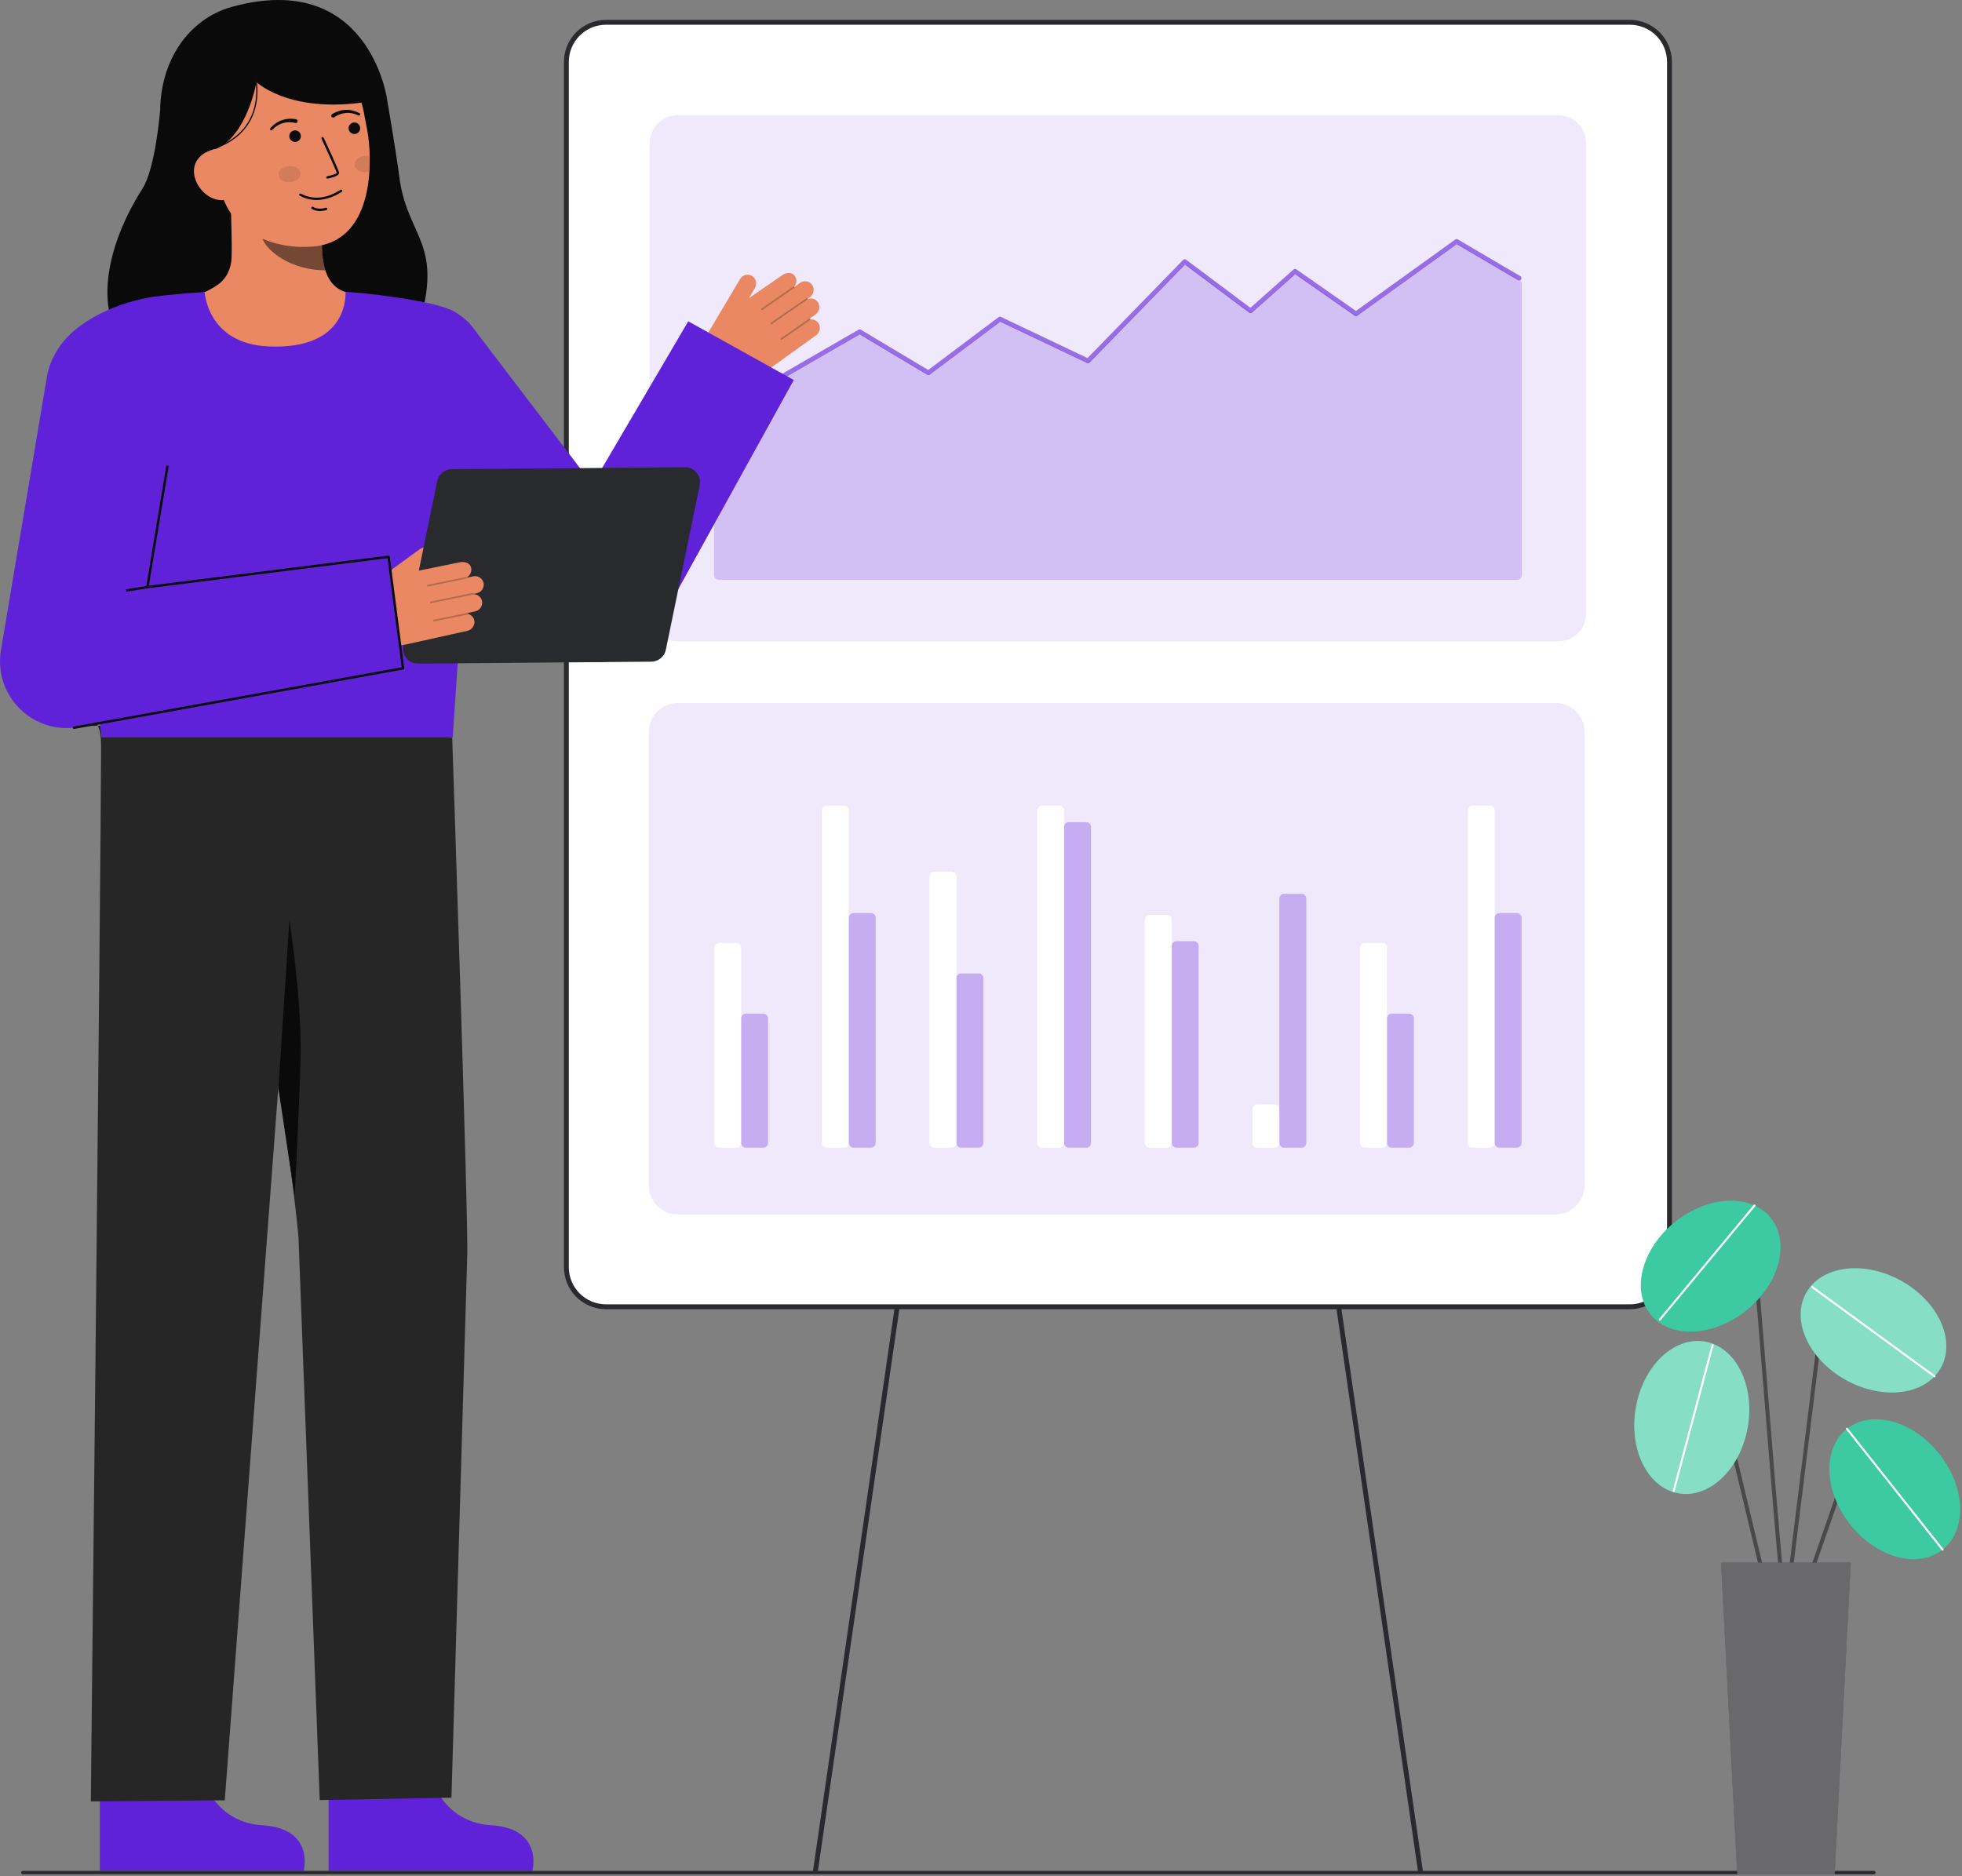 <svg width="806" height="771" viewBox="0 0 806 771" fill="none" xmlns="http://www.w3.org/2000/svg">
<rect x="0" y="0" width="806" height="771" fill="#808080" stroke="none"/>
<g clip-path="url(#clip0_1_349)">
<path d="M248.926 536.958H669.576C678.556 536.958 685.836 529.678 685.836 520.698L685.836 25.427C685.836 16.447 678.556 9.167 669.576 9.167H248.926C239.946 9.167 232.666 16.447 232.666 25.427L232.666 520.698C232.666 529.678 239.946 536.958 248.926 536.958Z" fill="white"/>
<path d="M231.666 520.7V25.427C231.671 20.851 233.491 16.464 236.727 13.229C239.963 9.993 244.35 8.173 248.926 8.168H669.576C674.152 8.173 678.539 9.993 681.775 13.229C685.011 16.464 686.831 20.851 686.836 25.427V520.7C686.831 525.276 685.011 529.663 681.775 532.899C678.539 536.135 674.152 537.955 669.576 537.96H248.926C244.35 537.955 239.963 536.135 236.727 532.899C233.491 529.663 231.671 525.276 231.666 520.7ZM248.926 10.169C244.88 10.174 241.002 11.783 238.141 14.643C235.28 17.504 233.671 21.382 233.666 25.428V520.7C233.671 524.746 235.28 528.624 238.141 531.485C241.002 534.346 244.88 535.955 248.926 535.96H669.576C673.622 535.955 677.5 534.346 680.361 531.485C683.222 528.624 684.831 524.746 684.836 520.7V25.427C684.831 21.381 683.222 17.503 680.361 14.642C677.5 11.782 673.622 10.172 669.576 10.168L248.926 10.169Z" fill="#292A2E"/>
<path d="M335 769.742C334.857 769.742 334.715 769.711 334.584 769.652C334.454 769.592 334.338 769.505 334.244 769.397C334.15 769.288 334.08 769.161 334.04 769.023C334 768.886 333.989 768.741 334.01 768.599L367.452 537.815C367.469 537.683 367.512 537.556 367.578 537.441C367.644 537.326 367.733 537.226 367.839 537.145C367.944 537.065 368.065 537.006 368.194 536.973C368.322 536.94 368.456 536.933 368.587 536.952C368.719 536.971 368.845 537.016 368.959 537.084C369.073 537.153 369.172 537.243 369.25 537.35C369.329 537.457 369.385 537.579 369.416 537.708C369.447 537.837 369.452 537.971 369.431 538.102L335.984 768.886C335.95 769.123 335.831 769.339 335.651 769.496C335.47 769.653 335.239 769.741 335 769.742Z" fill="#292A2E"/>
<path d="M583.505 769.742C583.265 769.742 583.033 769.655 582.852 769.498C582.67 769.341 582.552 769.123 582.517 768.886L549.074 538.1C549.041 537.84 549.111 537.577 549.27 537.368C549.429 537.16 549.663 537.022 549.922 536.984C550.182 536.946 550.446 537.012 550.657 537.167C550.869 537.322 551.011 537.554 551.053 537.813L584.5 768.6C584.521 768.742 584.51 768.887 584.47 769.024C584.43 769.162 584.36 769.289 584.266 769.398C584.172 769.506 584.056 769.593 583.926 769.653C583.795 769.712 583.653 769.743 583.51 769.743L583.505 769.742Z" fill="#292A2E"/>
<g opacity="0.1">
<path d="M278.419 263.563L640.084 263.563C646.442 263.563 651.596 258.409 651.596 252.051V58.82C651.596 52.462 646.442 47.308 640.084 47.308L278.419 47.308C272.061 47.308 266.907 52.462 266.907 58.82V252.051C266.907 258.409 272.061 263.563 278.419 263.563Z" fill="#5F22D9"/>
</g>
<g opacity="0.1">
<path d="M266.5 487.01V300.87C266.504 297.676 267.774 294.614 270.033 292.355C272.292 290.097 275.354 288.826 278.548 288.823H638.954C642.148 288.827 645.21 290.098 647.468 292.356C649.726 294.614 650.996 297.676 651 300.87V487.01C650.997 490.204 649.726 493.267 647.467 495.525C645.209 497.784 642.146 499.055 638.952 499.058H278.548C275.354 499.055 272.291 497.784 270.033 495.525C267.774 493.267 266.503 490.204 266.5 487.01Z" fill="#5F22D9"/>
</g>
<path d="M604.919 471.584H612.072C613.148 471.584 614.021 470.711 614.021 469.635V332.994C614.021 331.918 613.148 331.045 612.072 331.045H604.919C603.843 331.045 602.97 331.918 602.97 332.994V469.635C602.97 470.711 603.843 471.584 604.919 471.584Z" fill="white"/>
<path opacity="0.3" d="M615.971 471.584H623.124C624.2 471.584 625.073 470.711 625.073 469.635V377.134C625.073 376.058 624.2 375.185 623.124 375.185H615.971C614.895 375.185 614.022 376.058 614.022 377.134V469.635C614.022 470.711 614.895 471.584 615.971 471.584Z" fill="#5F22D9"/>
<path d="M516.479 471.584H523.632C524.708 471.584 525.581 470.711 525.581 469.635V455.75C525.581 454.674 524.708 453.801 523.632 453.801H516.479C515.403 453.801 514.53 454.674 514.53 455.75V469.635C514.53 470.711 515.403 471.584 516.479 471.584Z" fill="white"/>
<path opacity="0.3" d="M527.53 471.584H534.683C535.759 471.584 536.632 470.711 536.632 469.635V369.198C536.632 368.122 535.759 367.249 534.683 367.249H527.53C526.454 367.249 525.581 368.122 525.581 369.198V469.635C525.581 470.711 526.454 471.584 527.53 471.584Z" fill="#5F22D9"/>
<path d="M560.699 471.584H567.852C568.928 471.584 569.801 470.711 569.801 469.635V389.411C569.801 388.335 568.928 387.462 567.852 387.462H560.699C559.623 387.462 558.75 388.335 558.75 389.411V469.635C558.75 470.711 559.623 471.584 560.699 471.584Z" fill="white"/>
<path opacity="0.3" d="M571.751 471.584H578.904C579.98 471.584 580.853 470.711 580.853 469.635V418.477C580.853 417.401 579.98 416.528 578.904 416.528H571.751C570.675 416.528 569.802 417.401 569.802 418.477V469.635C569.802 470.711 570.675 471.584 571.751 471.584Z" fill="#5F22D9"/>
<path d="M383.818 471.584H390.971C392.047 471.584 392.92 470.711 392.92 469.635V360.174C392.92 359.098 392.047 358.225 390.971 358.225H383.818C382.742 358.225 381.869 359.098 381.869 360.174V469.635C381.869 470.711 382.742 471.584 383.818 471.584Z" fill="white"/>
<path opacity="0.3" d="M394.87 471.585H402.023C403.099 471.585 403.972 470.712 403.972 469.636V401.91C403.972 400.834 403.099 399.961 402.023 399.961H394.87C393.794 399.961 392.921 400.834 392.921 401.91V469.636C392.921 470.712 393.794 471.585 394.87 471.585Z" fill="#5F22D9"/>
<path d="M472.259 471.584H479.412C480.488 471.584 481.361 470.711 481.361 469.635V377.857C481.361 376.781 480.488 375.908 479.412 375.908H472.259C471.183 375.908 470.31 376.781 470.31 377.857V469.635C470.31 470.711 471.183 471.584 472.259 471.584Z" fill="white"/>
<path opacity="0.3" d="M483.31 471.584H490.463C491.539 471.584 492.412 470.711 492.412 469.635V388.689C492.412 387.613 491.539 386.74 490.463 386.74H483.31C482.234 386.74 481.361 387.613 481.361 388.689V469.635C481.361 470.711 482.234 471.584 483.31 471.584Z" fill="#5F22D9"/>
<path d="M428.039 471.584H435.192C436.268 471.584 437.141 470.711 437.141 469.635V332.994C437.141 331.918 436.268 331.045 435.192 331.045H428.039C426.963 331.045 426.09 331.918 426.09 332.994V469.635C426.09 470.711 426.963 471.584 428.039 471.584Z" fill="white"/>
<path opacity="0.3" d="M439.09 471.584H446.243C447.319 471.584 448.192 470.711 448.192 469.635V339.764C448.192 338.688 447.319 337.815 446.243 337.815H439.09C438.014 337.815 437.141 338.688 437.141 339.764V469.635C437.141 470.711 438.014 471.584 439.09 471.584Z" fill="#5F22D9"/>
<path d="M339.599 471.584H346.752C347.828 471.584 348.701 470.711 348.701 469.635V332.994C348.701 331.918 347.828 331.045 346.752 331.045H339.599C338.523 331.045 337.65 331.918 337.65 332.994V469.635C337.65 470.711 338.523 471.584 339.599 471.584Z" fill="white"/>
<path opacity="0.3" d="M350.65 471.584H357.803C358.879 471.584 359.752 470.711 359.752 469.635V377.134C359.752 376.058 358.879 375.185 357.803 375.185H350.65C349.574 375.185 348.701 376.058 348.701 377.134V469.635C348.701 470.711 349.574 471.584 350.65 471.584Z" fill="#5F22D9"/>
<path d="M295.379 471.584H302.532C303.608 471.584 304.481 470.711 304.481 469.635V389.411C304.481 388.335 303.608 387.462 302.532 387.462H295.379C294.303 387.462 293.43 388.335 293.43 389.411V469.635C293.43 470.711 294.303 471.584 295.379 471.584Z" fill="white"/>
<path opacity="0.3" d="M306.43 471.584H313.583C314.659 471.584 315.532 470.711 315.532 469.635V418.477C315.532 417.401 314.659 416.528 313.583 416.528H306.43C305.354 416.528 304.481 417.401 304.481 418.477V469.635C304.481 470.711 305.354 471.584 306.43 471.584Z" fill="#5F22D9"/>
<path opacity="0.2" d="M625.172 116.709V236.337C625.172 236.846 624.97 237.334 624.61 237.694C624.251 238.053 623.763 238.256 623.254 238.256H295.248C294.739 238.256 294.251 238.053 293.892 237.694C293.532 237.334 293.33 236.846 293.33 236.337V172.829C293.33 172.492 293.418 172.161 293.587 171.869C293.755 171.578 293.997 171.335 294.289 171.167L352.363 137.637C352.659 137.466 352.995 137.377 353.337 137.38C353.679 137.383 354.014 137.477 354.307 137.652L380.45 153.276C380.777 153.472 381.155 153.566 381.535 153.546C381.916 153.526 382.281 153.393 382.586 153.164L410.037 132.558C410.317 132.347 410.649 132.218 410.997 132.182C411.345 132.147 411.697 132.208 412.013 132.358L445.889 148.47C446.251 148.642 446.658 148.697 447.052 148.626C447.447 148.556 447.809 148.363 448.089 148.076L485.7 109.459C486.025 109.125 486.46 108.92 486.924 108.883C487.389 108.847 487.851 108.98 488.224 109.259L512.646 127.546C513 127.811 513.434 127.946 513.876 127.928C514.317 127.91 514.739 127.739 515.07 127.446L531.049 113.246C531.371 112.959 531.781 112.79 532.211 112.764C532.642 112.739 533.068 112.86 533.422 113.107L556.1 128.937C556.426 129.164 556.815 129.285 557.212 129.282C557.609 129.279 557.996 129.153 558.319 128.921L597.531 100.7C597.833 100.483 598.191 100.358 598.562 100.34C598.934 100.322 599.302 100.412 599.623 100.6L624.223 115.049C624.513 115.218 624.753 115.461 624.919 115.752C625.086 116.044 625.173 116.373 625.172 116.709Z" fill="#5F22D9"/>
<path opacity="0.61" d="M294.433 171.18C294.601 171.18 294.767 171.136 294.912 171.051L353.165 137.417L380.9 153.992C381.064 154.09 381.252 154.136 381.443 154.126C381.633 154.116 381.816 154.05 381.968 153.936L410.912 132.208L446.553 149.159C446.734 149.245 446.938 149.271 447.135 149.235C447.332 149.2 447.513 149.103 447.653 148.959L486.807 108.753L513.156 128.483C513.333 128.616 513.55 128.683 513.771 128.674C513.992 128.665 514.203 128.58 514.368 128.433L532.084 112.685L556.5 129.733C556.663 129.847 556.857 129.907 557.056 129.905C557.254 129.904 557.448 129.841 557.609 129.725L598.434 100.349L623.584 115.119C623.693 115.183 623.813 115.225 623.938 115.242C624.062 115.26 624.189 115.252 624.311 115.221C624.433 115.189 624.548 115.134 624.648 115.058C624.749 114.982 624.834 114.887 624.898 114.779C624.961 114.67 625.003 114.55 625.021 114.425C625.038 114.3 625.031 114.173 624.999 114.051C624.968 113.929 624.912 113.815 624.836 113.714C624.761 113.614 624.666 113.529 624.557 113.465L598.867 98.377C598.706 98.283 598.522 98.237 598.336 98.246C598.15 98.255 597.971 98.317 597.82 98.426L557.04 127.77L532.561 110.683C532.384 110.559 532.171 110.499 531.956 110.511C531.741 110.524 531.536 110.609 531.375 110.752L513.675 126.482L487.275 106.716C487.088 106.576 486.857 106.509 486.625 106.528C486.393 106.546 486.175 106.649 486.013 106.816L446.751 147.134L411.206 130.228C411.048 130.153 410.872 130.122 410.698 130.14C410.524 130.158 410.358 130.223 410.218 130.328L381.324 152.018L353.66 135.484C353.513 135.397 353.346 135.35 353.175 135.349C353.004 135.347 352.836 135.392 352.688 135.477L293.946 169.392C293.763 169.498 293.62 169.661 293.54 169.856C293.459 170.051 293.445 170.268 293.5 170.472C293.554 170.676 293.675 170.856 293.843 170.985C294.01 171.113 294.216 171.183 294.427 171.183L294.433 171.18Z" fill="#5F22D9"/>
<path d="M81.161 725.273C81.161 725.273 85.676 748.673 107.589 749.981C129.502 751.289 124.75 768.742 124.75 768.742H41.011V726.905L81.161 725.273Z" fill="#5F22D9"/>
<path d="M35.332 298.343C35.332 298.343 41.594 291.307 41.539 307.266C41.332 366.795 37.315 740.209 37.315 740.209L92.341 739.747L125.674 295.924L35.332 298.343Z" fill="#262626"/>
<path d="M175.122 725.273C175.122 725.273 179.637 748.673 201.55 749.981C223.463 751.289 218.711 768.742 218.711 768.742H134.972V726.905L175.122 725.273Z" fill="#5F22D9"/>
<path d="M185.765 302.965C185.765 302.965 192.639 506.421 191.925 516.365L185.461 738.665L131.345 739.665L122.618 508.322C122.618 508.322 116.898 444.506 101.479 385.248C93.59 354.835 88.843 323.693 87.311 292.311L185.765 302.965Z" fill="#262626"/>
<path d="M114.373 447.215L118.885 378.206C118.885 378.206 123.52 406.895 123.52 431.623C123.52 443.71 121.031 491.565 121.031 491.565L114.373 447.215Z" fill="#0A0A0A"/>
<path d="M34.734 298.336L34.554 298.346C34.554 298.346 34.684 294.876 34.734 298.336Z" fill="#333333"/>
<path d="M34.96 298.336L34.78 298.346C34.78 298.346 34.91 294.876 34.96 298.336Z" fill="#333333"/>
<path d="M336.486 133.2C336.155 132.544 335.628 132.006 334.978 131.662C334.328 131.318 333.587 131.185 332.858 131.28C332.864 131.236 332.86 131.191 332.845 131.149C332.831 131.107 332.806 131.07 332.773 131.04C332.741 131.01 332.701 130.988 332.658 130.976C332.615 130.965 332.57 130.964 332.527 130.974L334.987 129.211C335.724 128.707 336.253 127.953 336.477 127.089C336.701 126.225 336.604 125.309 336.205 124.511C335.786 123.735 335.093 123.142 334.262 122.848C333.43 122.554 332.519 122.58 331.705 122.92C331.711 122.886 331.687 122.852 331.682 122.82L332.693 122.095C333.385 121.617 333.89 120.915 334.124 120.108C334.357 119.301 334.305 118.437 333.975 117.664C333.758 117.183 333.437 116.757 333.036 116.415C332.634 116.074 332.162 115.825 331.653 115.688C331.144 115.551 330.611 115.529 330.092 115.623C329.573 115.717 329.082 115.925 328.653 116.232L326.32 117.905C326.313 117.891 326.32 117.875 326.311 117.862C326.302 117.849 326.276 117.844 326.263 117.83C326.799 117.228 327.114 116.461 327.156 115.656C327.199 114.85 326.966 114.055 326.497 113.399C325.397 111.627 322.854 111.989 321.345 113.07L307.613 122.556L310.067 118.423C310.562 117.628 310.736 116.675 310.555 115.756C310.373 114.838 309.85 114.022 309.09 113.475C308.688 113.206 308.236 113.022 307.76 112.933C307.285 112.845 306.796 112.854 306.325 112.961C305.853 113.068 305.408 113.269 305.017 113.554C304.626 113.838 304.297 114.199 304.05 114.615L290.65 137.178C289.078 139.825 288.599 142.98 289.317 145.974C290.034 148.968 291.891 151.564 294.492 153.211C297.509 155.121 301.027 156.087 304.596 155.985C308.165 155.882 311.622 154.716 314.524 152.636L335.262 137.772C335.951 137.259 336.447 136.529 336.669 135.699C336.892 134.869 336.827 133.989 336.486 133.2Z" fill="#E98862"/>
<g opacity="0.25">
<path d="M312.732 127.277C312.782 127.346 312.858 127.393 312.943 127.407C313.027 127.421 313.114 127.402 313.184 127.353L326.232 118.316C326.267 118.291 326.298 118.26 326.321 118.224C326.344 118.188 326.36 118.147 326.368 118.105C326.376 118.062 326.375 118.019 326.366 117.977C326.357 117.934 326.34 117.894 326.315 117.859C326.29 117.824 326.259 117.793 326.223 117.77C326.187 117.747 326.146 117.731 326.104 117.723C326.061 117.715 326.018 117.716 325.976 117.725C325.933 117.734 325.893 117.751 325.858 117.776L312.81 126.813C312.738 126.863 312.69 126.939 312.674 127.024C312.659 127.11 312.678 127.198 312.727 127.27L312.732 127.277Z" fill="#0C0C0C"/>
</g>
<g opacity="0.25">
<path d="M316.559 133.141C316.609 133.211 316.685 133.258 316.769 133.272C316.854 133.286 316.941 133.267 317.011 133.218L331.573 123.132C331.644 123.082 331.693 123.006 331.708 122.92C331.724 122.835 331.705 122.747 331.655 122.675C331.604 122.606 331.528 122.559 331.443 122.543C331.358 122.528 331.27 122.545 331.198 122.592L316.637 132.678C316.565 132.728 316.517 132.804 316.501 132.889C316.485 132.975 316.505 133.063 316.554 133.135L316.559 133.141Z" fill="#0C0C0C"/>
</g>
<g opacity="0.25">
<path d="M320.667 139.517C320.718 139.586 320.793 139.633 320.878 139.647C320.963 139.661 321.049 139.642 321.12 139.593L332.735 131.548C332.807 131.498 332.856 131.422 332.871 131.337C332.887 131.251 332.868 131.163 332.818 131.091C332.768 131.019 332.692 130.97 332.607 130.955C332.521 130.939 332.433 130.958 332.361 131.008L320.745 139.053C320.673 139.103 320.625 139.179 320.609 139.264C320.593 139.35 320.613 139.438 320.662 139.51L320.667 139.517Z" fill="#0C0C0C"/>
</g>
<path d="M282.743 132.036L243.384 199.068L195.359 136.076L155.476 172.033L223.587 260.244L224.033 260.872C226.76 264.606 230.392 267.584 234.587 269.526C238.783 271.468 243.404 272.31 248.015 271.973C252.626 271.635 257.075 270.129 260.943 267.597C264.811 265.065 267.971 261.59 270.125 257.499L326.093 156.144L282.743 132.036Z" fill="#5F22D9"/>
<path d="M239.526 207.129C239.447 207.129 239.369 207.11 239.298 207.074C239.239 207.044 239.187 207.003 239.145 206.953C239.102 206.903 239.07 206.845 239.05 206.783C239.029 206.72 239.022 206.654 239.027 206.589C239.032 206.523 239.05 206.46 239.08 206.401L242.939 198.841C242.969 198.783 243.01 198.73 243.06 198.688C243.11 198.645 243.168 198.613 243.23 198.593C243.293 198.572 243.359 198.565 243.424 198.57C243.49 198.575 243.553 198.593 243.612 198.623C243.671 198.653 243.723 198.694 243.765 198.744C243.808 198.794 243.84 198.852 243.86 198.914C243.881 198.977 243.888 199.043 243.883 199.108C243.878 199.174 243.86 199.238 243.83 199.296L239.971 206.856C239.929 206.938 239.865 207.007 239.787 207.055C239.708 207.103 239.618 207.129 239.526 207.129Z" fill="#0C0C0C"/>
<path d="M192.588 198.686L191.387 219.858L192.385 219.915L193.587 198.743L192.588 198.686Z" fill="#0C0C0C"/>
<path d="M65.766 45.462C65.766 45.462 63.922 69.028 58.517 77.523C42.957 101.98 38.21 129.64 53.34 144.295C68.47 158.95 166.04 160.28 173.812 127.066C180.359 99.103 167.04 95.934 164.058 72.766C162.709 62.285 158.919 40.295 158.919 40.295" fill="#0A0A0A"/>
<path d="M148.974 121.756C148.806 121.734 146.937 152.748 110.908 150.044C85.966 148.175 77.073 121.712 76.501 121.712C79.19 121.141 83.719 120.312 84.913 119.672C88.84 117.562 93.7 115.366 94.966 107.739C95.696 103.339 94.458 80.853 94.839 76.406L133.125 84.951C132.59 94.345 128.846 116.122 141.969 119.976C144.153 120.613 146.505 121.2 148.974 121.756Z" fill="#E98862"/>
<path opacity="0.52" d="M133.662 111.076C133.062 109.143 132.676 107.151 132.51 105.134C132.089 100.532 132.173 95.897 132.76 91.313C124.978 90.263 117.647 87.051 111.6 82.042C110.889 84.668 106.979 96.142 108.062 98.636C110.108 103.352 119.724 111.076 133.662 111.076Z" fill="#0C0C0C"/>
<path d="M128.587 101.315C113.477 102.601 94.017 96.337 90.205 76.19L86.764 58.011C82.951 37.864 90.442 19.529 109.412 15.939C128.381 12.349 145.651 25.998 149.464 46.145L150.987 54.193C152.45 61.924 155.548 99.021 128.587 101.315Z" fill="#E98862"/>
<path d="M145.58 55.071C146.893 55.071 147.958 54.006 147.958 52.693C147.958 51.38 146.893 50.315 145.58 50.315C144.267 50.315 143.202 51.38 143.202 52.693C143.202 54.006 144.267 55.071 145.58 55.071Z" fill="#0C0C0C"/>
<path d="M121.219 58.325C122.532 58.325 123.597 57.26 123.597 55.947C123.597 54.634 122.532 53.569 121.219 53.569C119.906 53.569 118.841 54.634 118.841 55.947C118.841 57.26 119.906 58.325 121.219 58.325Z" fill="#0C0C0C"/>
<path d="M134.588 73.38H134.625C135.393 73.229 136.153 73.035 136.9 72.8C138.015 72.441 139.477 71.848 139.286 70.84C139.069 69.692 133.581 57.902 132.955 56.561C132.9 56.444 132.801 56.353 132.68 56.309C132.559 56.265 132.425 56.271 132.307 56.325C132.19 56.38 132.1 56.479 132.056 56.6C132.011 56.722 132.017 56.856 132.072 56.973C134.413 61.994 138.183 70.249 138.328 71.022C138.203 71.38 136.351 72.061 134.444 72.422C134.319 72.444 134.207 72.514 134.133 72.617C134.058 72.72 134.027 72.848 134.046 72.974C134.065 73.099 134.132 73.213 134.233 73.29C134.335 73.367 134.462 73.401 134.588 73.385V73.38Z" fill="#0C0C0C"/>
<path d="M131.779 82.079C134.873 81.677 137.829 80.554 140.41 78.8C140.518 78.73 140.594 78.619 140.621 78.493C140.648 78.366 140.623 78.234 140.553 78.126C140.483 78.018 140.372 77.942 140.246 77.915C140.119 77.888 139.987 77.913 139.879 77.983C134.294 81.622 128.745 82.21 123.832 79.683C123.733 79.629 123.631 79.581 123.526 79.538C123.405 79.495 123.272 79.502 123.156 79.557C123.039 79.612 122.95 79.711 122.906 79.832C122.862 79.953 122.868 80.086 122.922 80.202C122.977 80.319 123.074 80.409 123.195 80.454C123.234 80.47 123.295 80.504 123.387 80.554C125.97 81.886 128.892 82.417 131.779 82.079Z" fill="#0C0C0C"/>
<path d="M71.589 64.347L88.589 61.229C101.467 56.018 105.362 33.723 105.362 33.723C105.362 33.723 121.01 48.97 158.919 40.3C158.919 40.3 151.319 -12.567 95.313 2.8C77.254 7.757 64.293 25.955 65.913 50.276C67.039 67.323 71.589 64.347 71.589 64.347Z" fill="#0A0A0A"/>
<path d="M92.544 82.105C86.78 83.196 80.939 77.913 79.844 72.148C78.749 66.383 82.825 62.32 88.59 61.229L92.29 64.529L97.5 81.167L92.544 82.105Z" fill="#E98862"/>
<path d="M136.429 46.921C138.111 45.836 140.053 45.222 142.053 45.145C143.038 45.102 144.023 45.206 144.977 45.454C145.921 45.697 146.832 46.057 147.686 46.527C147.806 46.586 147.899 46.691 147.942 46.818C147.986 46.945 147.978 47.084 147.92 47.205C147.861 47.326 147.758 47.419 147.631 47.464C147.505 47.508 147.365 47.501 147.244 47.444L147.208 47.427C146.418 47.039 145.583 46.752 144.722 46.572C143.87 46.39 142.996 46.337 142.129 46.417C140.409 46.561 138.758 47.157 137.343 48.146L137.297 48.179C137.216 48.238 137.124 48.281 137.026 48.304C136.928 48.328 136.827 48.332 136.727 48.316C136.628 48.3 136.533 48.265 136.447 48.213C136.362 48.16 136.287 48.091 136.228 48.01C136.169 47.929 136.126 47.837 136.103 47.739C136.079 47.641 136.075 47.54 136.091 47.441C136.107 47.341 136.142 47.246 136.194 47.16C136.247 47.075 136.316 47 136.397 46.941L136.429 46.921Z" fill="#0C0C0C"/>
<path d="M121.263 50.491C119.587 50.081 117.832 50.122 116.176 50.608C115.339 50.848 114.542 51.212 113.814 51.69C113.076 52.17 112.401 52.741 111.805 53.39L111.778 53.417C111.685 53.511 111.559 53.564 111.427 53.566C111.295 53.569 111.167 53.52 111.07 53.43C110.974 53.34 110.916 53.216 110.909 53.084C110.902 52.952 110.947 52.822 111.034 52.723C111.661 51.976 112.38 51.311 113.173 50.744C113.972 50.167 114.853 49.713 115.787 49.399C117.68 48.748 119.713 48.618 121.674 49.023C121.873 49.066 122.047 49.186 122.157 49.356C122.268 49.527 122.306 49.735 122.263 49.934C122.22 50.133 122.1 50.307 121.929 50.417C121.759 50.528 121.551 50.566 121.352 50.523L121.321 50.516L121.263 50.491Z" fill="#0C0C0C"/>
<path d="M132.437 86.653C132.997 86.589 133.551 86.478 134.093 86.32C134.155 86.303 134.214 86.274 134.265 86.234C134.316 86.195 134.358 86.145 134.39 86.089C134.422 86.033 134.442 85.971 134.449 85.907C134.457 85.843 134.452 85.778 134.434 85.715C134.416 85.653 134.386 85.596 134.345 85.545C134.305 85.495 134.255 85.453 134.198 85.422C134.141 85.391 134.079 85.372 134.015 85.365C133.951 85.359 133.886 85.365 133.824 85.384C130.563 86.322 128.709 85.079 128.632 85.025C128.526 84.951 128.395 84.922 128.267 84.944C128.14 84.967 128.026 85.039 127.952 85.145C127.878 85.251 127.849 85.382 127.871 85.51C127.894 85.637 127.966 85.751 128.072 85.825C129.388 86.596 130.93 86.889 132.437 86.653Z" fill="#0C0C0C"/>
<path d="M88.631 61.014L88.462 60.543C110.007 52.808 104.738 31.665 104.683 31.452L105.166 31.326C105.223 31.542 110.612 53.122 88.631 61.014Z" fill="#0C0C0C"/>
<path opacity="0.1" d="M119.299 74.864C121.787 74.597 123.644 72.9 123.448 71.076C123.251 69.251 121.076 67.989 118.588 68.256C116.101 68.524 114.243 70.22 114.44 72.045C114.636 73.87 116.812 75.132 119.299 74.864Z" fill="#0C0C0C"/>
<path opacity="0.1" d="M145.629 67.884C145.829 69.706 148.005 70.966 150.493 70.702C150.923 70.655 151.347 70.565 151.758 70.431C151.898 68.263 151.929 66.176 151.888 64.243C151.2 64.063 150.485 64.013 149.779 64.095C147.291 64.359 145.435 66.055 145.629 67.884Z" fill="#0C0C0C"/>
<path d="M193.737 190.034C192.602 203.366 187.082 286.543 185.991 302.965H41.619C40.769 288.154 30.955 223.389 27.734 194.426C24.659 166.788 18.626 152.951 23.048 144.78C30.274 131.426 50.02 123.71 63.484 121.887C71.706 120.774 84.071 119.976 84.071 119.976C84.071 119.976 85.118 141.156 110.084 142.335C144.069 143.935 141.8 119.976 141.968 119.976C147.474 119.976 178.926 123.461 186.621 128.022C207.589 140.439 196.146 161.781 193.737 190.034Z" fill="#5F22D9"/>
<path d="M287.449 199.347L273.533 266.987C273.25 268.36 272.505 269.595 271.422 270.486C270.339 271.377 268.983 271.869 267.581 271.881L171.755 272.697C170.841 272.705 169.937 272.508 169.108 272.121C168.28 271.734 167.549 271.167 166.968 270.461C166.388 269.754 165.972 268.927 165.753 268.04C165.533 267.153 165.515 266.227 165.699 265.332L179.615 197.692C179.898 196.319 180.643 195.084 181.726 194.193C182.809 193.303 184.165 192.81 185.567 192.798L281.393 191.982C282.307 191.974 283.211 192.171 284.04 192.558C284.868 192.945 285.599 193.512 286.18 194.218C286.76 194.925 287.176 195.752 287.395 196.639C287.615 197.526 287.633 198.452 287.449 199.347Z" fill="#292A2E"/>
<path d="M198.094 247.392C198.145 248.283 197.873 249.162 197.327 249.868C196.781 250.574 195.999 251.058 195.124 251.233L192.174 251.883C192.227 251.9 192.274 251.93 192.313 251.971C192.351 252.011 192.379 252.06 192.394 252.113C192.401 252.176 192.387 252.239 192.354 252.293C193.063 252.492 193.693 252.907 194.155 253.481C194.618 254.054 194.89 254.758 194.934 255.493C194.938 256.35 194.653 257.183 194.125 257.858C193.597 258.533 192.857 259.011 192.024 259.213L167.114 264.743C165.841 265.029 164.539 265.173 163.234 265.173C160.327 265.172 157.463 264.465 154.89 263.111C152.317 261.758 150.111 259.799 148.464 257.403C146.717 254.868 146.028 251.752 146.544 248.717C147.059 245.683 148.738 242.969 151.224 241.153L172.414 225.663C172.88 225.322 173.423 225.099 173.994 225.013L172.044 234.483L172.564 234.363L172.674 234.343L188.924 231.033C190.734 230.633 193.214 231.293 193.534 233.353C193.706 234.142 193.605 234.965 193.249 235.69C192.893 236.414 192.303 236.997 191.574 237.343C191.584 237.353 191.604 237.363 191.604 237.383C191.604 237.403 191.594 237.413 191.594 237.433L194.404 236.813C194.918 236.699 195.451 236.7 195.965 236.817C196.478 236.934 196.959 237.163 197.373 237.489C197.788 237.814 198.124 238.227 198.36 238.698C198.595 239.169 198.723 239.687 198.734 240.213C198.734 241.054 198.443 241.868 197.911 242.519C197.379 243.17 196.638 243.616 195.814 243.783L194.604 244.053C194.594 244.093 194.604 244.133 194.584 244.163C195.465 244.17 196.313 244.504 196.962 245.101C197.611 245.697 198.014 246.514 198.094 247.392Z" fill="#E98862"/>
<g opacity="0.25">
<path d="M175.417 240.715C175.436 240.798 175.488 240.871 175.56 240.917C175.632 240.964 175.719 240.98 175.803 240.963L191.351 237.775C191.395 237.768 191.437 237.752 191.474 237.728C191.512 237.705 191.544 237.674 191.57 237.637C191.595 237.601 191.612 237.559 191.621 237.516C191.63 237.472 191.63 237.428 191.621 237.384C191.612 237.341 191.595 237.299 191.569 237.263C191.544 237.226 191.512 237.195 191.474 237.172C191.437 237.148 191.395 237.132 191.351 237.125C191.307 237.118 191.262 237.12 191.219 237.131L175.671 240.32C175.586 240.338 175.511 240.388 175.463 240.461C175.415 240.534 175.398 240.623 175.415 240.708L175.417 240.715Z" fill="#0C0C0C"/>
</g>
<g opacity="0.25">
<path d="M176.634 247.611C176.653 247.695 176.704 247.767 176.776 247.814C176.849 247.86 176.936 247.876 177.02 247.859L194.372 244.301C194.457 244.283 194.532 244.232 194.58 244.16C194.628 244.087 194.645 243.998 194.628 243.913C194.608 243.829 194.556 243.756 194.484 243.709C194.412 243.661 194.325 243.643 194.24 243.657L176.888 247.216C176.803 247.234 176.728 247.284 176.68 247.357C176.632 247.43 176.615 247.519 176.632 247.604L176.634 247.611Z" fill="#0C0C0C"/>
</g>
<g opacity="0.25">
<path d="M177.909 255.088C177.928 255.171 177.98 255.244 178.052 255.29C178.124 255.337 178.211 255.353 178.295 255.336L192.136 252.498C192.18 252.491 192.222 252.475 192.259 252.451C192.297 252.428 192.329 252.397 192.355 252.36C192.38 252.324 192.397 252.282 192.406 252.239C192.415 252.195 192.415 252.151 192.406 252.107C192.397 252.064 192.38 252.022 192.354 251.986C192.329 251.949 192.297 251.918 192.259 251.895C192.222 251.871 192.18 251.855 192.136 251.848C192.092 251.841 192.047 251.843 192.004 251.854L178.163 254.693C178.121 254.702 178.081 254.718 178.045 254.743C178.009 254.767 177.979 254.798 177.955 254.833C177.931 254.869 177.915 254.91 177.906 254.952C177.898 254.994 177.898 255.038 177.907 255.08L177.909 255.088Z" fill="#0C0C0C"/>
</g>
<path d="M165.571 274.6L30.426 299.021C26.209 299.48 21.942 298.956 17.962 297.489C13.982 296.022 10.395 293.653 7.484 290.567C4.573 287.482 2.417 283.763 1.184 279.704C-0.048 275.645 -0.323 271.355 0.381 267.172L19.3 154.715C20.508 147.534 24.519 141.128 30.451 136.904C36.383 132.681 43.749 130.987 50.93 132.195C58.111 133.403 64.517 137.414 68.741 143.346C72.964 149.278 74.658 156.644 73.45 163.825L60.55 241.24L159.629 228.8L165.571 274.6Z" fill="#5F22D9"/>
<path d="M30.425 299.521C30.3 299.521 30.18 299.474 30.088 299.389C29.996 299.305 29.939 299.189 29.928 299.065C29.917 298.941 29.953 298.817 30.029 298.718C30.104 298.619 30.214 298.551 30.337 298.529L165.014 274.191L159.2 229.355L60.611 241.736C60.534 241.746 60.455 241.738 60.382 241.712C60.308 241.687 60.242 241.644 60.188 241.587C60.134 241.531 60.094 241.463 60.071 241.388C60.047 241.314 60.042 241.235 60.055 241.158L68.255 191.681C68.266 191.616 68.289 191.554 68.324 191.498C68.358 191.443 68.404 191.394 68.457 191.356C68.51 191.318 68.571 191.29 68.635 191.275C68.699 191.26 68.765 191.258 68.83 191.269C68.895 191.28 68.957 191.303 69.013 191.338C69.069 191.373 69.117 191.418 69.156 191.471C69.194 191.525 69.221 191.586 69.236 191.65C69.251 191.714 69.253 191.78 69.242 191.845L61.151 240.66L159.567 228.3C159.698 228.284 159.83 228.32 159.935 228.4C160.039 228.481 160.108 228.6 160.125 228.731L166.067 274.531C166.084 274.658 166.051 274.787 165.975 274.891C165.899 274.995 165.786 275.065 165.66 275.088L30.515 299.514C30.485 299.518 30.455 299.521 30.425 299.521Z" fill="#0C0C0C"/>
<path d="M60.471 240.748L51.777 242.139L51.935 243.128L60.629 241.736L60.471 240.748Z" fill="#0C0C0C"/>
<path d="M769.791 770.146H9.372C9.186 770.146 9.008 770.072 8.877 769.941C8.746 769.81 8.672 769.632 8.672 769.446C8.672 769.26 8.746 769.082 8.877 768.951C9.008 768.82 9.186 768.746 9.372 768.746H769.791C769.883 768.746 769.974 768.764 770.059 768.799C770.144 768.834 770.221 768.886 770.286 768.951C770.351 769.016 770.403 769.093 770.438 769.178C770.473 769.263 770.491 769.354 770.491 769.446C770.491 769.538 770.473 769.629 770.438 769.714C770.403 769.799 770.351 769.876 770.286 769.941C770.221 770.006 770.144 770.058 770.059 770.093C769.974 770.128 769.883 770.146 769.791 770.146Z" fill="#292A2E"/>
<path d="M733.665 662.344C733.557 662.344 733.45 662.323 733.35 662.281C733.251 662.24 733.16 662.18 733.084 662.103C731.926 660.945 730.038 639.696 724.953 576.429C722.872 550.541 720.906 526.09 719.472 511.229C719.372 510.167 718.959 510.044 718.823 510.003C716.86 509.411 710.889 514.119 707.556 518.242C707.419 518.412 707.22 518.52 707.003 518.543C706.786 518.566 706.569 518.502 706.399 518.364C706.23 518.227 706.122 518.029 706.099 517.812C706.076 517.595 706.14 517.378 706.277 517.208C708.477 514.482 715.666 507.336 719.296 508.429C719.842 508.616 720.313 508.974 720.64 509.45C720.966 509.926 721.131 510.494 721.109 511.071C722.544 525.944 724.509 550.402 726.592 576.296C729.682 614.743 733.182 658.296 734.333 661.041C734.42 661.164 734.472 661.309 734.483 661.459C734.494 661.609 734.463 661.76 734.394 661.894C734.325 662.028 734.221 662.141 734.092 662.22C733.964 662.299 733.816 662.341 733.665 662.341V662.344Z" fill="#494949"/>
<path d="M717.36 538.496C731.001 527.562 735.522 510.543 727.458 500.484C719.394 490.424 701.8 491.133 688.159 502.067C674.518 513.001 669.997 530.02 678.061 540.08C686.125 550.139 703.719 549.43 717.36 538.496Z" fill="#0CBC8B"/>
<path opacity="0.2" d="M717.36 538.496C731.001 527.562 735.522 510.543 727.458 500.484C719.394 490.424 701.8 491.133 688.159 502.067C674.518 513.001 669.997 530.02 678.061 540.08C686.125 550.139 703.719 549.43 717.36 538.496Z" fill="white"/>
<path d="M681.885 542.639C681.807 542.639 681.73 542.617 681.664 542.576C681.598 542.534 681.546 542.474 681.512 542.403C681.479 542.333 681.467 542.254 681.477 542.176C681.487 542.099 681.519 542.026 681.569 541.966L720.444 495.087C720.514 495.003 720.614 494.95 720.722 494.94C720.831 494.93 720.939 494.963 721.023 495.033C721.107 495.103 721.16 495.203 721.17 495.311C721.18 495.42 721.147 495.528 721.077 495.612L682.2 542.491C682.162 542.537 682.113 542.575 682.059 542.6C682.005 542.626 681.945 542.639 681.885 542.639Z" fill="white"/>
<path d="M742.144 652.294C742.052 652.294 741.961 652.279 741.874 652.248C741.772 652.213 741.678 652.158 741.597 652.086C741.517 652.014 741.451 651.927 741.404 651.83C741.357 651.733 741.329 651.627 741.323 651.52C741.317 651.412 741.332 651.304 741.368 651.202L755.968 609.207C756.397 607.973 757.13 606.866 758.098 605.988C759.066 605.11 760.239 604.49 761.51 604.183C762.78 603.877 764.107 603.894 765.369 604.233C766.631 604.573 767.788 605.223 768.733 606.126L776.453 613.501C776.611 613.652 776.702 613.859 776.707 614.077C776.712 614.295 776.63 614.506 776.479 614.663C776.329 614.821 776.122 614.913 775.904 614.918C775.686 614.922 775.475 614.841 775.317 614.69L767.597 607.315C766.851 606.602 765.938 606.089 764.942 605.821C763.945 605.553 762.898 605.539 761.895 605.781C760.892 606.023 759.966 606.513 759.202 607.206C758.437 607.899 757.859 608.773 757.52 609.747L742.92 651.747C742.863 651.907 742.758 652.046 742.619 652.144C742.48 652.242 742.314 652.294 742.144 652.294Z" fill="#494949"/>
<path d="M798.025 636.753C808.134 628.752 807.533 611.153 796.683 597.445C785.833 583.738 768.842 579.112 758.733 587.114C748.624 595.116 749.225 612.714 760.075 626.422C770.925 640.129 787.916 644.755 798.025 636.753Z" fill="#0CBC8B"/>
<path d="M727.031 659.666C726.846 659.666 726.667 659.604 726.522 659.489C726.376 659.375 726.274 659.215 726.231 659.035L701.731 556.574C701.564 555.875 701.208 555.236 700.701 554.727C700.194 554.218 699.557 553.858 698.859 553.688C698.161 553.517 697.43 553.543 696.745 553.761C696.061 553.98 695.45 554.383 694.98 554.926L687.426 563.656C687.283 563.821 687.081 563.922 686.864 563.938C686.646 563.954 686.431 563.882 686.266 563.739C686.102 563.597 686 563.394 685.985 563.177C685.969 562.96 686.04 562.745 686.183 562.58L693.737 553.851C694.405 553.079 695.273 552.506 696.245 552.196C697.218 551.885 698.257 551.849 699.249 552.091C700.24 552.333 701.146 552.844 701.866 553.568C702.586 554.291 703.093 555.199 703.33 556.192L727.83 658.653C727.855 658.758 727.86 658.867 727.843 658.974C727.826 659.08 727.788 659.183 727.732 659.275C727.675 659.367 727.601 659.447 727.514 659.51C727.426 659.573 727.327 659.619 727.222 659.644C727.159 659.659 727.095 659.666 727.031 659.666Z" fill="#494949"/>
<path d="M717.993 586.422C720.972 569.195 713.089 553.45 700.385 551.253C687.681 549.056 674.967 561.24 671.988 578.466C669.009 595.692 676.893 611.438 689.597 613.635C702.301 615.832 715.014 603.648 717.993 586.422Z" fill="#0CBC8B"/>
<path d="M733.666 662.344C733.633 662.344 733.599 662.342 733.566 662.338C733.35 662.311 733.153 662.2 733.019 662.028C732.884 661.856 732.824 661.638 732.85 661.422L748.5 534.371C748.67 532.987 749.237 531.682 750.131 530.612C751.026 529.542 752.21 528.754 753.543 528.341C754.875 527.928 756.297 527.909 757.64 528.286C758.983 528.662 760.188 529.419 761.111 530.464L778.997 550.722C779.071 550.802 779.128 550.897 779.166 551C779.203 551.103 779.219 551.212 779.213 551.321C779.208 551.43 779.18 551.537 779.133 551.636C779.085 551.735 779.018 551.823 778.936 551.895C778.854 551.967 778.759 552.023 778.655 552.058C778.552 552.093 778.442 552.107 778.333 552.099C778.224 552.091 778.117 552.061 778.02 552.012C777.922 551.962 777.836 551.893 777.765 551.81L759.879 531.553C759.165 530.747 758.233 530.165 757.196 529.875C756.159 529.585 755.06 529.6 754.032 529.919C753.003 530.237 752.088 530.846 751.397 531.671C750.705 532.496 750.266 533.504 750.132 534.572L734.484 661.622C734.46 661.822 734.363 662.005 734.212 662.138C734.061 662.271 733.867 662.345 733.666 662.344Z" fill="#494949"/>
<path d="M797.339 561.98C803.579 550.698 796.237 534.693 780.939 526.231C765.641 517.769 748.181 520.055 741.941 531.337C735.7 542.618 743.043 558.623 758.34 567.085C773.638 575.547 791.098 573.261 797.339 561.98Z" fill="#0CBC8B"/>
<path opacity="0.2" d="M798.025 636.753C808.134 628.752 807.533 611.153 796.683 597.445C785.833 583.738 768.842 579.112 758.733 587.114C748.624 595.116 749.225 612.714 760.075 626.422C770.925 640.129 787.916 644.755 798.025 636.753Z" fill="white"/>
<path opacity="0.5" d="M717.993 586.422C720.972 569.195 713.089 553.45 700.385 551.253C687.681 549.056 674.967 561.24 671.988 578.466C669.009 595.692 676.893 611.438 689.597 613.635C702.301 615.832 715.014 603.648 717.993 586.422Z" fill="white"/>
<path opacity="0.5" d="M797.339 561.98C803.579 550.698 796.237 534.693 780.939 526.231C765.641 517.769 748.181 520.055 741.941 531.337C735.7 542.618 743.043 558.623 758.34 567.085C773.638 575.547 791.098 573.261 797.339 561.98Z" fill="white"/>
<path d="M753.68 770.146H713.65L707.017 642.071H760.313L753.68 770.146Z" fill="#292A2E"/>
<path opacity="0.3" d="M753.68 770.146H713.65L707.017 642.071H760.313L753.68 770.146Z" fill="white"/>
<path d="M798.025 637.158C797.962 637.158 797.9 637.144 797.844 637.117C797.788 637.089 797.739 637.049 797.7 637L758.408 587.36C758.34 587.274 758.309 587.166 758.322 587.057C758.335 586.949 758.39 586.85 758.475 586.782C758.561 586.715 758.67 586.684 758.778 586.697C758.887 586.709 758.985 586.764 759.053 586.85L798.345 636.489C798.393 636.549 798.424 636.622 798.432 636.699C798.441 636.776 798.428 636.854 798.394 636.923C798.36 636.993 798.307 637.052 798.242 637.093C798.176 637.134 798.1 637.155 798.023 637.155L798.025 637.158Z" fill="white"/>
<path d="M794.725 565.956C794.638 565.957 794.553 565.929 794.483 565.877L744.2 529.163C744.154 529.132 744.115 529.092 744.085 529.046C744.055 528.999 744.035 528.947 744.026 528.893C744.016 528.839 744.018 528.783 744.03 528.729C744.043 528.675 744.066 528.625 744.099 528.58C744.131 528.535 744.173 528.498 744.22 528.47C744.267 528.441 744.32 528.423 744.375 528.415C744.43 528.408 744.485 528.412 744.539 528.426C744.592 528.441 744.642 528.466 744.685 528.5L794.965 565.213C795.035 565.264 795.087 565.336 795.114 565.419C795.141 565.501 795.14 565.59 795.113 565.673C795.086 565.755 795.034 565.827 794.964 565.878C794.893 565.929 794.809 565.956 794.722 565.956H794.725Z" fill="white"/>
<path d="M687.554 613.1C687.518 613.1 687.482 613.096 687.447 613.086C687.342 613.058 687.253 612.99 687.199 612.896C687.144 612.802 687.129 612.691 687.156 612.586L703.163 552.617C703.193 552.514 703.262 552.426 703.356 552.374C703.449 552.321 703.56 552.307 703.664 552.334C703.768 552.362 703.856 552.429 703.911 552.522C703.966 552.614 703.982 552.725 703.957 552.829L687.95 612.793C687.927 612.881 687.876 612.958 687.804 613.014C687.733 613.07 687.645 613.1 687.554 613.1Z" fill="white"/>
</g>
<defs>
<clipPath id="clip0_1_349">
<rect width="805.23" height="770.146" fill="white"/>
</clipPath>
</defs>
</svg>
